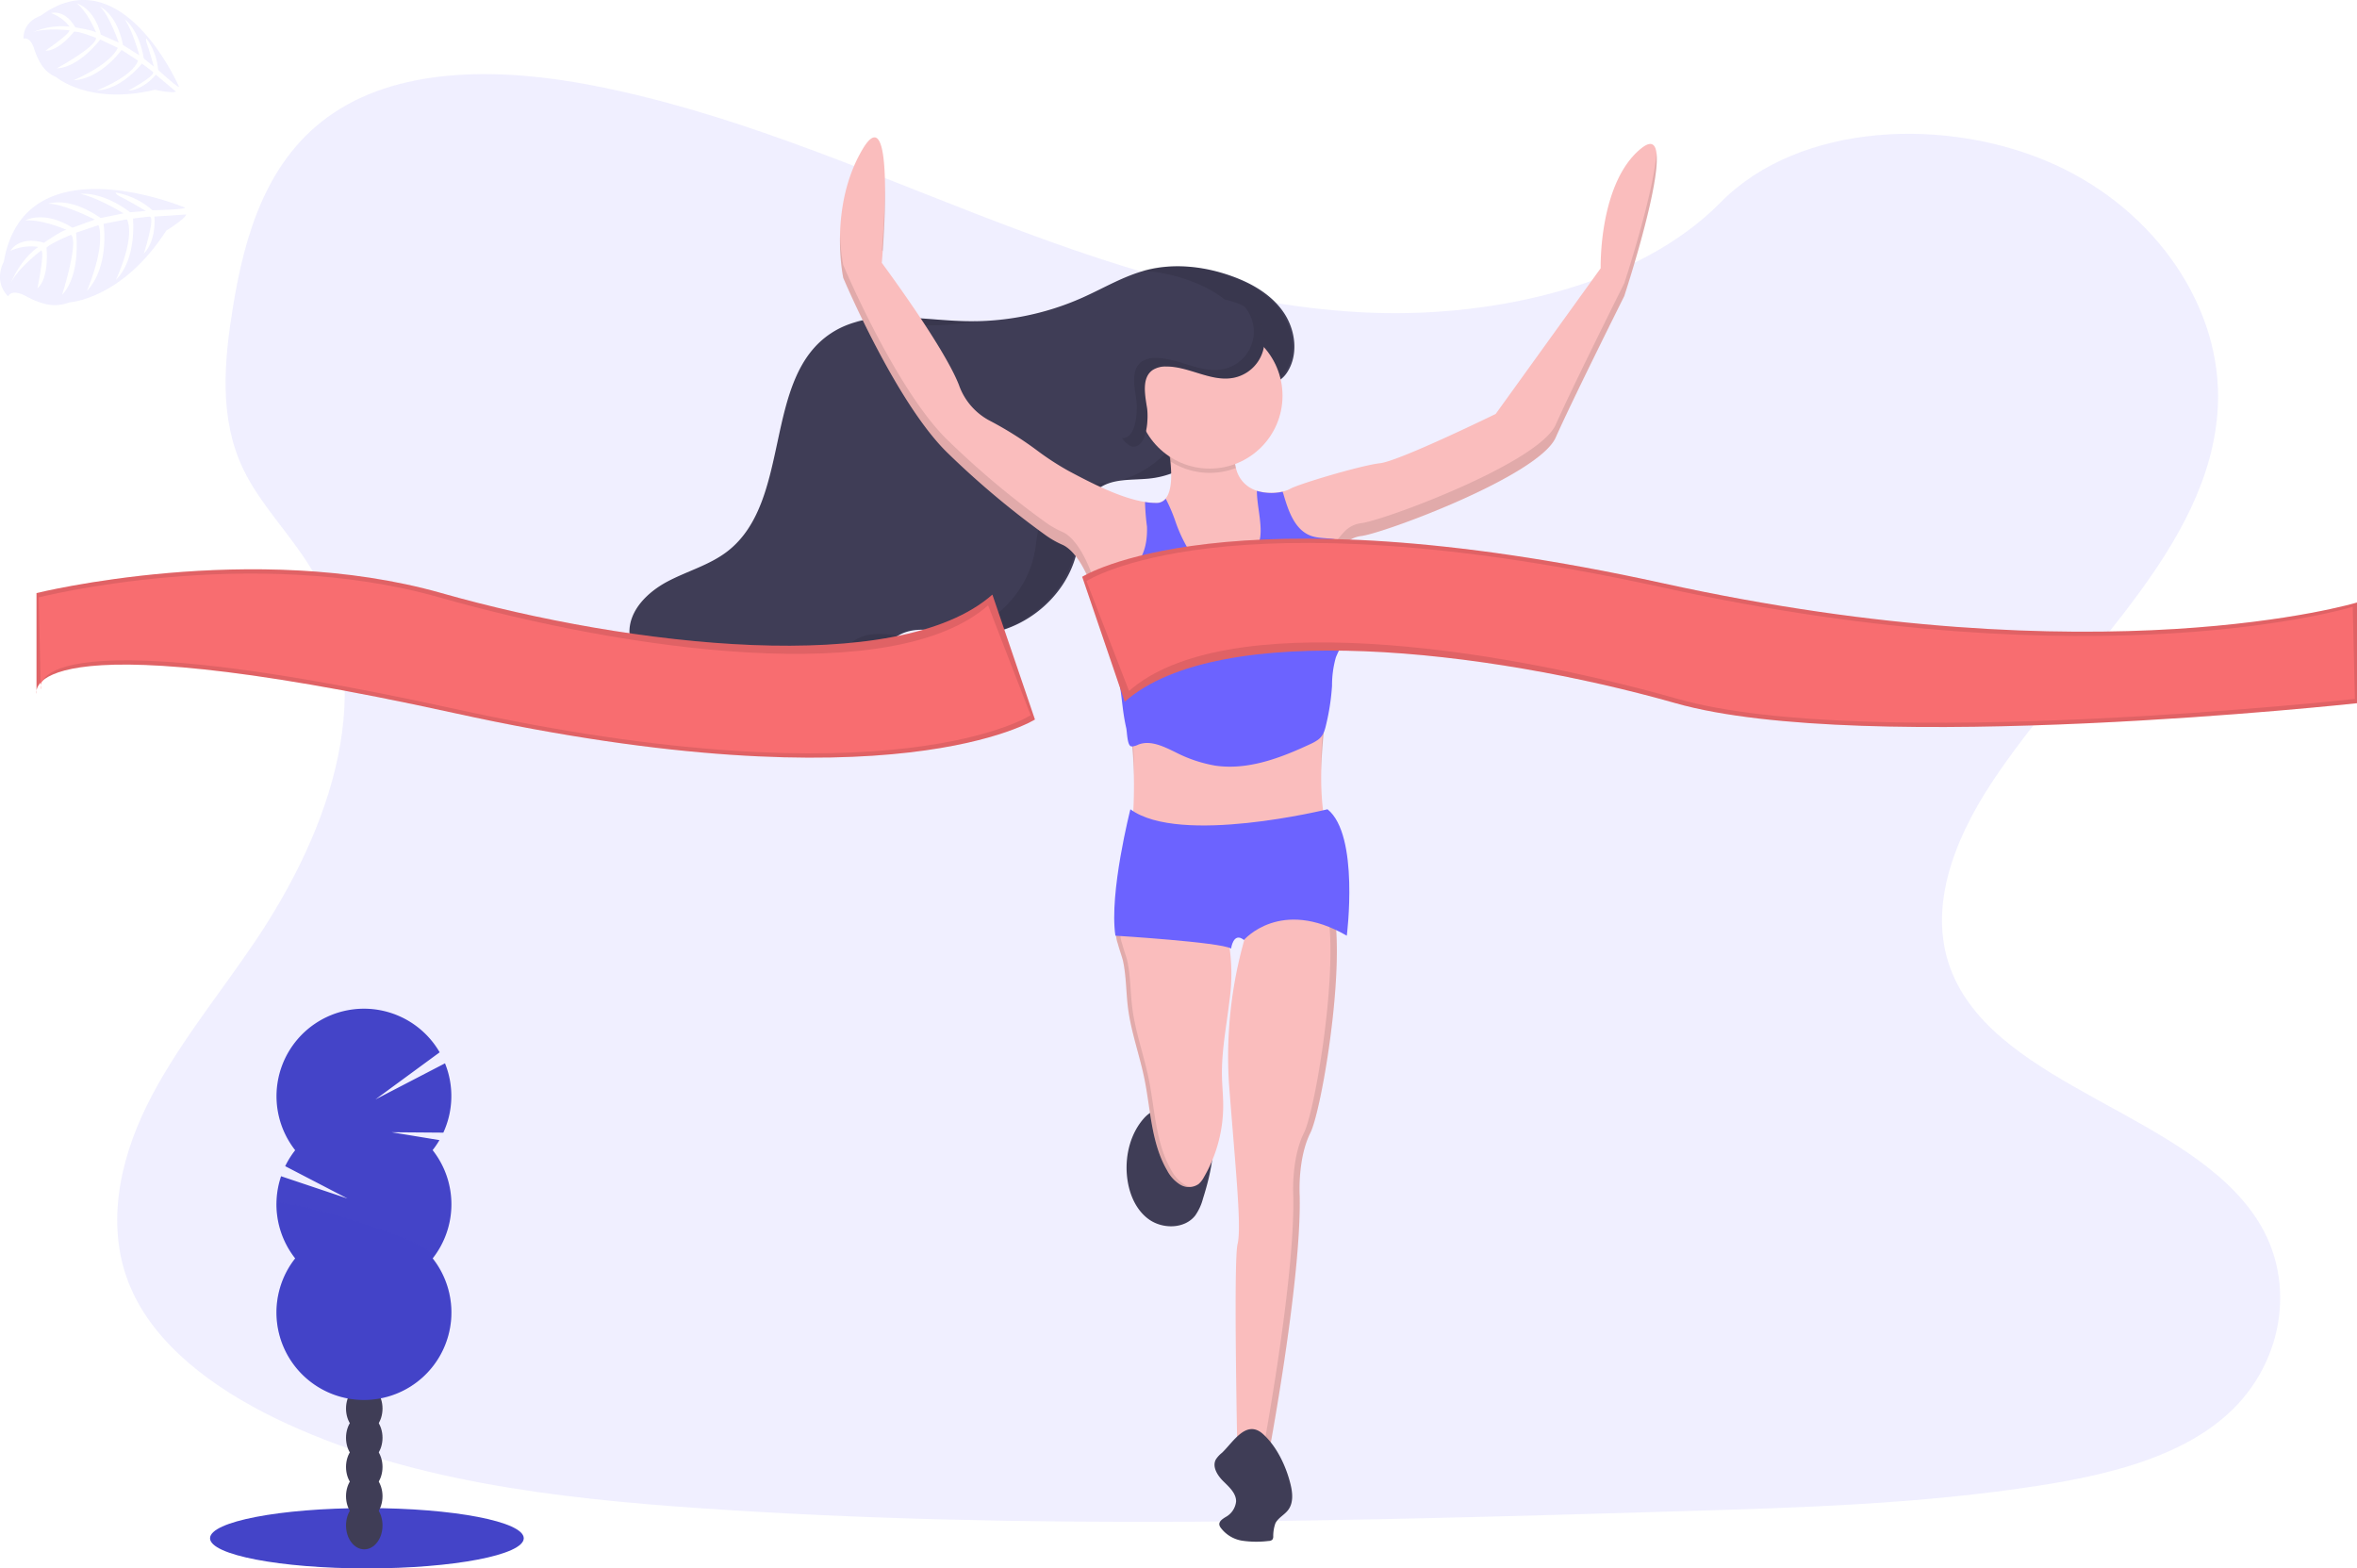 <svg xmlns="http://www.w3.org/2000/svg" width="584.24" height="388.739" viewBox="0 0 584.24 388.739">
  <g id="Group_1382" data-name="Group 1382" transform="translate(-0.013 0.004)">
    <path id="Path_1025" data-name="Path 1025" d="M416.149,177.761c-34.371-1.221-67.107-12.316-98.345-24.429s-62.221-25.593-95.769-32.024c-21.578-4.137-46.257-4.721-63.639,6.846-16.734,11.153-22.141,30.351-25.046,48.185-2.188,13.415-3.473,27.531,2.517,40.091,4.164,8.72,11.546,16.049,16.655,24.4,17.775,29.061,5.21,64.9-14.047,93.273-9.028,13.314-19.517,26.023-26.49,40.181s-10.2,30.4-4.095,44.86c6.044,14.339,20.452,25.088,36.06,32.656,31.7,15.369,69.04,19.772,105.477,22.263,80.633,5.518,161.691,3.128,242.537.738,29.921-.887,59.969-1.784,89.4-6.41,16.346-2.57,33.219-6.649,45.088-16.49,15.061-12.5,18.795-33.66,8.7-49.326-16.931-26.283-63.729-32.81-75.577-61.021-6.511-15.523.175-32.821,9.644-47.218,20.308-30.887,54.345-57.988,56.135-93.3,1.232-24.249-15.13-48.535-40.431-60.012-26.517-12.029-63.294-10.515-82.848,9.395C481.907,170.9,446.5,178.786,416.149,177.761Z" transform="translate(-75.596 -100.231)" fill="#6c63ff" opacity="0.1"/>
    <ellipse id="Ellipse_83" data-name="Ellipse 83" cx="38.88" cy="7.478" rx="38.88" ry="7.478" transform="translate(52.078 373.78)" fill="#4444c8"/>
    <ellipse id="Ellipse_84" data-name="Ellipse 84" cx="4.525" cy="5.927" rx="4.525" ry="5.927" transform="translate(85.78 372.155)" fill="#3f3d56"/>
    <ellipse id="Ellipse_85" data-name="Ellipse 85" cx="4.525" cy="5.927" rx="4.525" ry="5.927" transform="translate(85.78 364.911)" fill="#3f3d56"/>
    <ellipse id="Ellipse_86" data-name="Ellipse 86" cx="4.525" cy="5.927" rx="4.525" ry="5.927" transform="translate(85.78 357.667)" fill="#3f3d56"/>
    <ellipse id="Ellipse_87" data-name="Ellipse 87" cx="4.525" cy="5.927" rx="4.525" ry="5.927" transform="translate(85.78 350.429)" fill="#3f3d56"/>
    <ellipse id="Ellipse_88" data-name="Ellipse 88" cx="4.525" cy="5.927" rx="4.525" ry="5.927" transform="translate(85.78 343.185)" fill="#3f3d56"/>
    <ellipse id="Ellipse_89" data-name="Ellipse 89" cx="4.525" cy="5.927" rx="4.525" ry="5.927" transform="translate(85.78 335.941)" fill="#3f3d56"/>
    <ellipse id="Ellipse_90" data-name="Ellipse 90" cx="4.525" cy="5.927" rx="4.525" ry="5.927" transform="translate(85.78 328.697)" fill="#3f3d56"/>
    <path id="Path_1026" data-name="Path 1026" d="M217.7,589.817a21.455,21.455,0,0,0,1.689-2.48l-11.9-1.954,12.863.1a21.705,21.705,0,0,0,.414-17.18l-17.255,8.954,15.932-11.684a21.684,21.684,0,1,0-35.816,24.265,21.877,21.877,0,0,0-2.475,3.957l15.444,8.019-16.463-5.523a21.673,21.673,0,0,0,3.494,20.361,21.684,21.684,0,1,0,34.085,0,21.684,21.684,0,0,0,0-26.814Z" transform="translate(-110.448 -304.758)" fill="#4444c8"/>
    <path id="Path_1027" data-name="Path 1027" d="M179,645.719a21.593,21.593,0,0,0,4.642,13.4,21.684,21.684,0,1,0,34.084,0C220.615,655.443,179,643.292,179,645.719Z" transform="translate(-110.453 -347.262)" fill="#4444c8" opacity="0.1"/>
    <path id="Path_1028" data-name="Path 1028" d="M575.835,617.375c.329,4.249,1.965,8.646,5.406,11.153s8.917,2.459,11.546-.908a12.918,12.918,0,0,0,1.917-4.169c2.214-7,3.787-14.658,1.36-21.588-5.475-.356-11.822-2.931-15.932,1.593C576.812,607.141,575.452,612.462,575.835,617.375Z" transform="translate(-296.509 -326.352)" fill="#3f3d56"/>
    <path id="Path_1029" data-name="Path 1029" d="M598.927,533.9c-.728,6.177-1.965,12.326-1.837,18.545.048,2.4.3,4.78.308,7.191a35.445,35.445,0,0,1-4.78,17.828,5.979,5.979,0,0,1-1.306,1.689,4.2,4.2,0,0,1-4.567.154,8.986,8.986,0,0,1-3.245-3.521c-3.957-6.777-4.068-15.014-5.635-22.7-1.2-5.879-3.3-11.578-4.063-17.525-.494-3.829-.42-7.732-1.206-11.514-.239-1.142-.908-2.857-1.349-4.541a6.828,6.828,0,0,1-.213-3.994c.845-2.077,3.611-1.269,5.412-1.142a124.58,124.58,0,0,0,19.044-.048,1.637,1.637,0,0,1,2.2,1.142,25.775,25.775,0,0,1,1.152,4.249A47.2,47.2,0,0,1,598.927,533.9Z" transform="translate(-294.184 -285.696)" fill="#fabdbd"/>
    <g id="Group_1377" data-name="Group 1377" transform="translate(276.64 228.415)" opacity="0.1">
      <path id="Path_1030" data-name="Path 1030" d="M610.231,514.487a4.678,4.678,0,0,0-.982,0c-3.038.244-6.081.366-9.119.382Q605.181,514.88,610.231,514.487Z" transform="translate(-584.571 -514.275)"/>
      <path id="Path_1031" data-name="Path 1031" d="M587.826,579.305a8.986,8.986,0,0,1-3.245-3.521c-3.956-6.776-4.068-15.014-5.635-22.7-1.2-5.879-3.3-11.578-4.063-17.526-.494-3.829-.419-7.732-1.206-11.514-.239-1.142-.908-2.857-1.349-4.541a6.828,6.828,0,0,1-.213-3.994,2.262,2.262,0,0,1,2.124-1.381c-1.344-.09-2.655.069-3.187,1.381a6.826,6.826,0,0,0,.213,3.994c.441,1.683,1.11,3.4,1.349,4.541.786,3.781.712,7.685,1.206,11.514.759,5.953,2.862,11.652,4.063,17.526,1.567,7.685,1.678,15.932,5.635,22.7a8.984,8.984,0,0,0,3.245,3.521,4.716,4.716,0,0,0,2.783.563,4.894,4.894,0,0,1-1.721-.563Z" transform="translate(-570.833 -514.111)"/>
    </g>
    <path id="Path_1032" data-name="Path 1032" d="M643.515,557.235c-3.186,6.373-2.655,15.4-2.655,15.4.531,21.243-7.966,65.853-7.966,65.853h-7.435s-1.062-49.39,0-53.639-.531-19.119-2.124-39.831a106.322,106.322,0,0,1,3.771-35.481c.595-2.124,1.009-3.287,1.009-3.287s12.215-18.057,19.119-9.559c1.593,1.976,2.438,5.964,2.73,11C650.908,524.3,645.958,552.344,643.515,557.235Z" transform="translate(-318.693 -276.462)" fill="#fabdbd"/>
    <path id="Path_1033" data-name="Path 1033" d="M657.222,507.694c-.292-5.035-1.126-9.028-2.73-11a5.471,5.471,0,0,0-5.215-2.215A5.662,5.662,0,0,1,652.9,496.7c1.593,1.976,2.438,5.964,2.73,11,.945,16.612-4,44.653-6.447,49.544-3.186,6.373-2.655,15.4-2.655,15.4.531,21.243-7.966,65.853-7.966,65.853h1.593s8.5-44.61,7.966-65.853c0,0-.531-9.028,2.655-15.4C653.218,552.347,658.167,524.307,657.222,507.694Z" transform="translate(-325.952 -276.466)" opacity="0.1"/>
    <path id="Path_1034" data-name="Path 1034" d="M618.658,756.853a6.907,6.907,0,0,0-1.519,1.657c-.951,1.8.4,3.941,1.843,5.369s3.187,2.958,3.187,4.992a4.978,4.978,0,0,1-2.624,3.909c-.743.467-1.678,1.062-1.524,1.944a1.825,1.825,0,0,0,.281.621,8.22,8.22,0,0,0,5.433,3.293,24.51,24.51,0,0,0,6.511.053,1.311,1.311,0,0,0,.892-.308,1.209,1.209,0,0,0,.239-.733,9.542,9.542,0,0,1,.531-3.33c.69-1.386,2.278-2.092,3.186-3.335,1.275-1.7,1.1-4.063.616-6.128-1.062-4.5-3.425-9.629-6.973-12.746C624.628,748.531,621.4,754.267,618.658,756.853Z" transform="translate(-315.758 -396.764)" fill="#3f3d56"/>
    <path id="Path_1035" data-name="Path 1035" d="M506.693,234.686c2.963-4.429,2.193-10.622-.834-15.029s-7.892-7.18-12.91-8.97c-6.766-2.411-14.228-3.234-21.179-1.423-5.534,1.439-10.5,4.45-15.72,6.777a67.6,67.6,0,0,1-29.358,5.842c-11.211-.313-23.495-3.186-32.9,2.942-17.217,11.2-9.559,41.684-25.847,54.17-4.392,3.367-9.921,4.838-14.806,7.435s-9.517,7.116-9.4,12.65a14.719,14.719,0,0,0,2.655,7.435,34.407,34.407,0,0,0,28.96,15.561,36.877,36.877,0,0,0,29.183-15.55c1.652-2.342,3.107-4.95,5.5-6.511,4.78-3.133,11.078-.94,16.782-.473,12.7,1.036,25.4-8.5,27.929-21,1.062-5.337.876-11.716,5.173-15.067,3.468-2.7,8.348-2.124,12.746-2.586,8.04-.834,14.387-5.842,18.752-12.385,2-3,2.236-6.585,4.966-8.949C499.327,236.954,503.879,238.871,506.693,234.686Z" transform="translate(-187.702 -142.286)" fill="#3f3d56"/>
    <g id="Group_1378" data-name="Group 1378" transform="translate(185.24 65.98)" opacity="0.1">
      <path id="Path_1036" data-name="Path 1036" d="M465.478,234.053a67.325,67.325,0,0,0,13.9-1.062c-1.264.037-2.539.037-3.808,0-8.8-.244-18.258-2.061-26.469.127C454.517,233.171,460.12,233.9,465.478,234.053Z" transform="translate(-422.35 -219.412)"/>
      <path id="Path_1037" data-name="Path 1037" d="M425.193,381.537c-2.4,1.561-3.85,4.169-5.5,6.511A37.308,37.308,0,0,1,398.73,402.5c.621.027,1.243.043,1.869.037a36.861,36.861,0,0,0,29.183-15.55c1.652-2.342,3.107-4.95,5.5-6.511l.414-.255C431.949,379.7,428.268,379.524,425.193,381.537Z" transform="translate(-398.73 -288.732)"/>
      <path id="Path_1038" data-name="Path 1038" d="M612.634,219.627c-3.022-4.387-7.892-7.18-12.91-8.97-6.766-2.411-14.228-3.234-21.179-1.423-.159.037-.313.085-.467.127a40.656,40.656,0,0,1,11.556,2.358c5.019,1.79,9.889,4.583,12.91,8.97s3.8,10.622.834,15.029c-2.815,4.2-7.366,2.284-10.345,4.87-2.73,2.363-2.963,5.948-4.965,8.949-3.755,5.613-8.981,10.09-15.486,11.79,2.236-.266,4.594-.234,6.824-.467,8.04-.834,14.387-5.842,18.752-12.385,2-3,2.236-6.585,4.965-8.949,2.979-2.586,7.531-.669,10.345-4.87C616.436,230.227,615.666,224.013,612.634,219.627Z" transform="translate(-480.253 -208.252)"/>
      <path id="Path_1039" data-name="Path 1039" d="M534.347,309.254c-4.371.457-9.251-.117-12.746,2.586-4.3,3.351-4.089,9.729-5.173,15.067-1.864,9.331-9.437,17.026-18.428,19.889l.632.058c12.7,1.036,25.4-8.5,27.929-21,1.062-5.337.876-11.716,5.173-15.067a9.59,9.59,0,0,1,3.3-1.593C534.793,309.2,534.575,309.232,534.347,309.254Z" transform="translate(-445.28 -255.584)"/>
    </g>
    <path id="Path_1040" data-name="Path 1040" d="M636.408,187.469s-12.746,25.492-16.994,35.051-43.017,23.9-48.328,24.429a6.841,6.841,0,0,0-3.792,1.827,20.889,20.889,0,0,0-4.705,7.2s2.124,14.339-.531,38.237c-.053.462-.1.924-.143,1.37-2.315,22.741,2.533,28.1,2.533,28.1s-51.514,19.65-49.921-5.842a115.521,115.521,0,0,0-.069-18.789,78.909,78.909,0,0,0-3.048-14.8c-1.259-4.4-2.762-9.23-4.318-15.8a69.338,69.338,0,0,0-2.953-9.639c-.037-.1-.074-.191-.106-.281-2.655-6.591-5.311-8.72-6.83-9.411a22.953,22.953,0,0,1-4.079-2.294,214.528,214.528,0,0,1-24.817-20.861c-12.746-12.746-25.492-43.017-25.492-43.017s-3.718-17.526,4.78-31.865,4.78,28.147,4.78,28.147,15.4,20.712,19.119,30.271a15.973,15.973,0,0,0,7.435,8.742,88.165,88.165,0,0,1,11.758,7.35,68.66,68.66,0,0,0,7.908,5.162c5.937,3.186,13.049,6.782,18.975,7.727a17.892,17.892,0,0,0,2.8.239,2.9,2.9,0,0,0,2.337-1.062c1.593-1.875,1.556-5.911,1.19-9.23a46.9,46.9,0,0,0-.871-5.114s17.26-10.887,16.729,2.39a14.838,14.838,0,0,0,.4,4.365,7.568,7.568,0,0,0,5.146,5.629,12.746,12.746,0,0,0,6.373.207,6.231,6.231,0,0,0,1.88-.643c1.593-1.062,17.525-5.842,22.305-6.373s28.678-12.215,28.678-12.215l26.023-36.113s-.531-21.243,10.091-29.74S636.408,187.469,636.408,187.469Z" transform="translate(-233.783 -114.081)" fill="#fabdbd"/>
    <g id="Group_1379" data-name="Group 1379" transform="translate(208.214 37.96)" opacity="0.1">
      <path id="Path_1041" data-name="Path 1041" d="M667.242,399.63a105.885,105.885,0,0,0-.611,12.852c.053-2.8.239-6.007.611-9.666.043-.446.09-.908.144-1.37a208.284,208.284,0,0,0,1.328-24.637,213.331,213.331,0,0,1-1.328,21.45C667.354,398.722,667.285,399.184,667.242,399.63Z" transform="translate(-547.325 -259.272)"/>
      <path id="Path_1042" data-name="Path 1042" d="M595.131,289.07c-.356.207-.531.335-.531.335a45.5,45.5,0,0,1,1.02,6.9,32.571,32.571,0,0,0-.488-7.239Z" transform="translate(-513.552 -218.129)"/>
      <path id="Path_1043" data-name="Path 1043" d="M461.8,186.869c.26-3.717.648-10.383.574-16.309-.09,7.924-.8,16.007-.8,16.007Z" transform="translate(-451.176 -162.557)"/>
      <path id="Path_1044" data-name="Path 1044" d="M578.565,466.53a3.494,3.494,0,0,1-.037.621c-1.593,25.492,49.921,5.842,49.921,5.842a8.646,8.646,0,0,1-1.344-2.7C619.347,473.057,580.355,485.9,578.565,466.53Z" transform="translate(-505.999 -301.344)"/>
      <path id="Path_1045" data-name="Path 1045" d="M742.88,187.732s-12.746,25.492-16.994,35.051-43.017,23.9-48.328,24.429a6.84,6.84,0,0,0-3.792,1.827,20.888,20.888,0,0,0-4.705,7.2s.127.866.281,2.512a19.746,19.746,0,0,1,4.424-6.527,6.84,6.84,0,0,1,3.792-1.827c5.311-.531,44.079-14.87,48.328-24.43s16.994-35.051,16.994-35.051,8.981-27.271,7.993-35.428C750.054,165.942,742.88,187.732,742.88,187.732Z" transform="translate(-548.468 -155.49)"/>
      <path id="Path_1046" data-name="Path 1046" d="M514.45,316.967a78.9,78.9,0,0,0-3.048-14.8c-1.259-4.4-2.762-9.23-4.318-15.8a69.332,69.332,0,0,0-2.953-9.639c-.037-.1-.074-.191-.106-.281-2.655-6.591-5.311-8.72-6.83-9.411a22.957,22.957,0,0,1-4.079-2.294A214.529,214.529,0,0,1,468.3,243.88c-12.746-12.746-25.492-43.017-25.492-43.017a48.011,48.011,0,0,1-.786-7.743,51.19,51.19,0,0,0,.786,10.93s12.746,30.271,25.492,43.017a214.521,214.521,0,0,0,24.817,20.861,22.951,22.951,0,0,0,4.111,2.294c1.514.69,4.164,2.82,6.83,9.411.032.09.069.186.106.281a69.308,69.308,0,0,1,2.937,9.639c1.556,6.575,3.059,11.4,4.318,15.8a78.894,78.894,0,0,1,3.048,14.8c.223,2.22.356,4.636.393,7.355A92.509,92.509,0,0,0,514.45,316.967Z" transform="translate(-441.989 -173.136)"/>
    </g>
    <path id="Path_1047" data-name="Path 1047" d="M621.729,350.163a31.638,31.638,0,0,0-2.124,4.185,25.281,25.281,0,0,0-.956,7.021,56.383,56.383,0,0,1-1.508,9.835,10.889,10.889,0,0,1-.531,1.742,4.6,4.6,0,0,1-.621,1.062,4.53,4.53,0,0,1-.988.9,11.584,11.584,0,0,1-1.8.983c-7.393,3.452-15.454,6.5-23.521,5.311a34.228,34.228,0,0,1-9.788-3.293c-2.921-1.418-6.224-3.1-9.251-1.922h0a4.657,4.657,0,0,1-1.482.462,1.405,1.405,0,0,1-.3-.027c-1-.191-1-3.558-1.227-4.551-.871-3.813-1-6.9-1.524-10.218a33.508,33.508,0,0,0-1.28-5.4,63.777,63.777,0,0,1-2.767-20.011c0-.335-2.39,0-3.186-.032-.2,0-.313-.032-.266-.1a1.07,1.07,0,0,1,.159-.181,2.427,2.427,0,0,1,.951-.473l.627-.186c3.282-.929,6.9-1.317,9.358-3.627,2.549-2.384,3.187-6.192,3.075-9.676a57.616,57.616,0,0,1-.489-6.1,17.9,17.9,0,0,0,2.8.239,2.9,2.9,0,0,0,2.337-1.062,41.956,41.956,0,0,1,2.294,5.311,36.708,36.708,0,0,0,2.916,6.564,11.115,11.115,0,0,0,9.942,5.093,9.233,9.233,0,0,0,8.221-7.17c.611-3.372-.807-8.226-.775-11.732a12.745,12.745,0,0,0,6.373.207,5.772,5.772,0,0,1,.228.664c1.195,4.1,2.788,8.805,6.8,10.26,2.592.935,5.656.234,8.051,1.593a5.183,5.183,0,0,1,.531.351,5.88,5.88,0,0,1,1.407,1.492,12,12,0,0,1,1.7,5.353A29.7,29.7,0,0,1,621.729,350.163Z" transform="translate(-288.457 -191.442)" fill="#6c63ff"/>
    <path id="Path_1048" data-name="Path 1048" d="M611.692,292.746a18.1,18.1,0,0,1-16.261-1.641,46.928,46.928,0,0,0-.871-5.114s17.26-10.887,16.729,2.39A14.844,14.844,0,0,0,611.692,292.746Z" transform="translate(-305.319 -176.755)" opacity="0.1"/>
    <circle id="Ellipse_91" data-name="Ellipse 91" cx="18.057" cy="18.057" r="18.057" transform="translate(281.8 80.026)" fill="#fabdbd"/>
    <path id="Path_1049" data-name="Path 1049" d="M555.06,344.849s35.051-22.305,143.921,1.593,172.069,4.78,172.069,4.78v24.961s-122.147,13.277-168.882,0-113.263-20.935-136.561-.377Z" transform="translate(-286.797 -201.891)" fill="#f86d70"/>
    <path id="Path_1050" data-name="Path 1050" d="M555.06,344.849s35.051-22.305,143.921,1.593,172.069,4.78,172.069,4.78v24.961s-122.147,13.277-168.882,0-113.263-20.935-136.561-.377Z" transform="translate(-286.797 -201.891)" opacity="0.1"/>
    <path id="Path_1051" data-name="Path 1051" d="M557.06,346.849s33.989-22.305,142.859,1.593,171.007,4.78,171.007,4.78l.531,22.836s-121.085,13.277-167.82,0-112.732-22.528-136.03-1.97Z" transform="translate(-287.735 -202.828)" fill="#f86d70"/>
    <path id="Path_1052" data-name="Path 1052" d="M314.444,386.923s-35.051,22.305-143.922-1.593-103.56-4.78-103.56-4.78V355.59s53.639-13.277,100.373,0,113.263,20.935,136.561.377Z" transform="translate(-57.897 -208.595)" fill="#f86d70"/>
    <path id="Path_1053" data-name="Path 1053" d="M314.444,386.923s-35.051,22.305-143.922-1.593-103.56-4.78-103.56-4.78V355.59s53.639-13.277,100.373,0,113.263,20.935,136.561.377Z" transform="translate(-57.897 -208.595)" opacity="0.1"/>
    <path id="Path_1054" data-name="Path 1054" d="M313.888,386.8S279.9,409.1,171.029,385.206s-102.5-4.78-102.5-4.78L68,357.59s52.577-13.277,99.311,0,112.732,22.528,136.03,1.97Z" transform="translate(-58.403 -209.533)" fill="#f86d70"/>
    <path id="Path_1055" data-name="Path 1055" d="M570.34,248.612c-.531-3.314-1.349-7.488,1.423-9.384a5.9,5.9,0,0,1,3.287-.85c5.741-.058,11.227,3.941,16.856,2.772a9.5,9.5,0,0,0,3.718-16.925c-2.215-1.646-5.013-2.241-7.722-2.8-7.122-1.466-14.557-2.926-21.588-1.062s-13.458,8.168-12.895,15.4c.266,3.463,2.029,6.607,3.871,9.559,1.4,2.241,6.862,12.746,9.512,12.905C570.542,258.447,570.706,250.779,570.34,248.612Z" transform="translate(-286.011 -147.539)" fill="#3f3d56"/>
    <path id="Path_1056" data-name="Path 1056" d="M622.873,461.7s-36.644,9.028-48.859,0c0,0-5.311,20.712-3.717,31.333,0,0,26.023,1.593,28.678,3.186,0,0,.531-4.249,3.186-2.124,0,0,9.028-10.622,25.492-1.062C627.653,493.034,630.839,468.073,622.873,461.7Z" transform="translate(-293.802 -261.12)" fill="#6c63ff"/>
    <path id="Path_1057" data-name="Path 1057" d="M605.091,227.753a10.543,10.543,0,0,0-1.184-.743,9.48,9.48,0,0,1-5.2,15.545c-5.629,1.168-11.115-2.831-16.856-2.772a5.9,5.9,0,0,0-3.287.85c-2.772,1.9-1.96,6.07-1.429,9.384.351,2.167.207,9.836-3.521,9.628h-.064c1.025,1.248,1.981,2.092,2.719,2.124,3.718.207,3.872-7.435,3.521-9.628-.531-3.314-1.344-7.488,1.429-9.384a5.9,5.9,0,0,1,3.287-.85c5.741-.058,11.227,3.941,16.856,2.772a9.5,9.5,0,0,0,3.717-16.925Z" transform="translate(-295.467 -151.068)" opacity="0.1"/>
    <g id="Group_1380" data-name="Group 1380" transform="translate(0.013 46.843)" opacity="0.1">
      <path id="Path_1058" data-name="Path 1058" d="M95.81,176.833S56.1,160.136,50.9,190.248c0,0-2.714,4.689,1.062,8.566,0,0,.813-2.077,4.652.074a19.968,19.968,0,0,0,4.334,1.758,9.75,9.75,0,0,0,6.171-.329h0s13.059-.706,24.042-17.791c0,0,4.705-2.91,4.944-4l-7.871.531s.6,5.762-2.655,9.219c0,0,2.894-8.938,1.5-9.193-.281-.053-4.158.462-4.158.462s1,10.016-4.249,15.2c0,0,4.875-10.191,2.751-15.019l-5.8,1.121s1.593,10.537-4.153,16.67c0,0,4.721-10.834,2.9-16.341L68.8,183.047s1.344,10.314-3.463,15.4c0,0,4.2-13.07,2.22-14.87,0,0-5,2.029-6.076,3.186,0,0,.8,7.435-2.262,10.09,0,0,1.88-9.028.951-9.4,0,0-5.815,4.376-7.584,8.152,0,0,2.209-5.768,6.851-9.028a12.227,12.227,0,0,0-6.9.972s2.013-3.829,8.311-2.013c0,0,4.668-3.229,5.6-3.186,0,0-5.959-2.655-10.266-2.331,0,0,4.615-2.655,11.726,1.784l5.544-2.007s-7.7-3.946-11.556-3.93c0,0,5.13-1.981,13,3.542l5.677-1.163s-6.373-3.9-10.669-4.812c0,0,5.157-.813,12.31,4.546l3.887-.329s-4.705-2.767-6.129-3.441-1.36-1.115-1.36-1.115a18.535,18.535,0,0,1,9.119,4.387S95.773,177.327,95.81,176.833Z" transform="translate(-49.953 -172.217)" fill="#6c63ff"/>
    </g>
    <g id="Group_1381" data-name="Group 1381" transform="translate(5.832 -0.004)" opacity="0.1">
      <path id="Path_1059" data-name="Path 1059" d="M99.482,105.538S85.387,73,65.158,87.922c0,0-4.286,1.243-4.249,5.683,0,0,1.668-.77,2.719,2.693a16.67,16.67,0,0,0,1.593,3.516,7.966,7.966,0,0,0,3.818,3.309h0s8.157,7.021,24.429,3.128c0,0,4.456.956,5.22.441l-4.976-4.174s-2.921,3.765-6.84,3.951c0,0,6.814-3.664,6.129-4.61-.138-.191-2.73-2.092-2.73-2.092s-5.114,6.522-11.153,6.622c0,0,8.7-3.282,10.191-7.355l-4.084-2.655s-5.066,7.164-11.965,7.536c0,0,8.975-3.718,11.03-8.051L79.922,93.8s-5.077,6.9-10.818,7.164c0,0,9.936-5.374,9.782-7.568,0,0-4.126-1.646-5.433-1.551,0,0-3.755,4.859-7.106,4.721,0,0,6.261-4.3,5.916-5.045,0,0-5.948-.712-9.15.531A18.123,18.123,0,0,1,72.328,90.6a9.955,9.955,0,0,0-4.642-3.346s3.378-1.131,6.086,3.537c0,0,4.61.738,5.146,1.291,0,0-2.018-4.987-4.78-7.233,0,0,4.249,1.062,5.948,7.738l4.434,1.97s-2.321-6.729-4.652-8.911c0,0,4.18,1.742,5.709,9.506l4.031,2.544s-1.567-5.948-3.6-8.911c0,0,3.526,2.448,4.727,9.708l2.5,2.018s-1.221-4.323-1.684-5.534-.17-1.434-.17-1.434a15.3,15.3,0,0,1,2.916,7.8S99.2,105.814,99.482,105.538Z" transform="translate(-60.91 -84.006)" fill="#6c63ff"/>
    </g>
  </g>
</svg>
